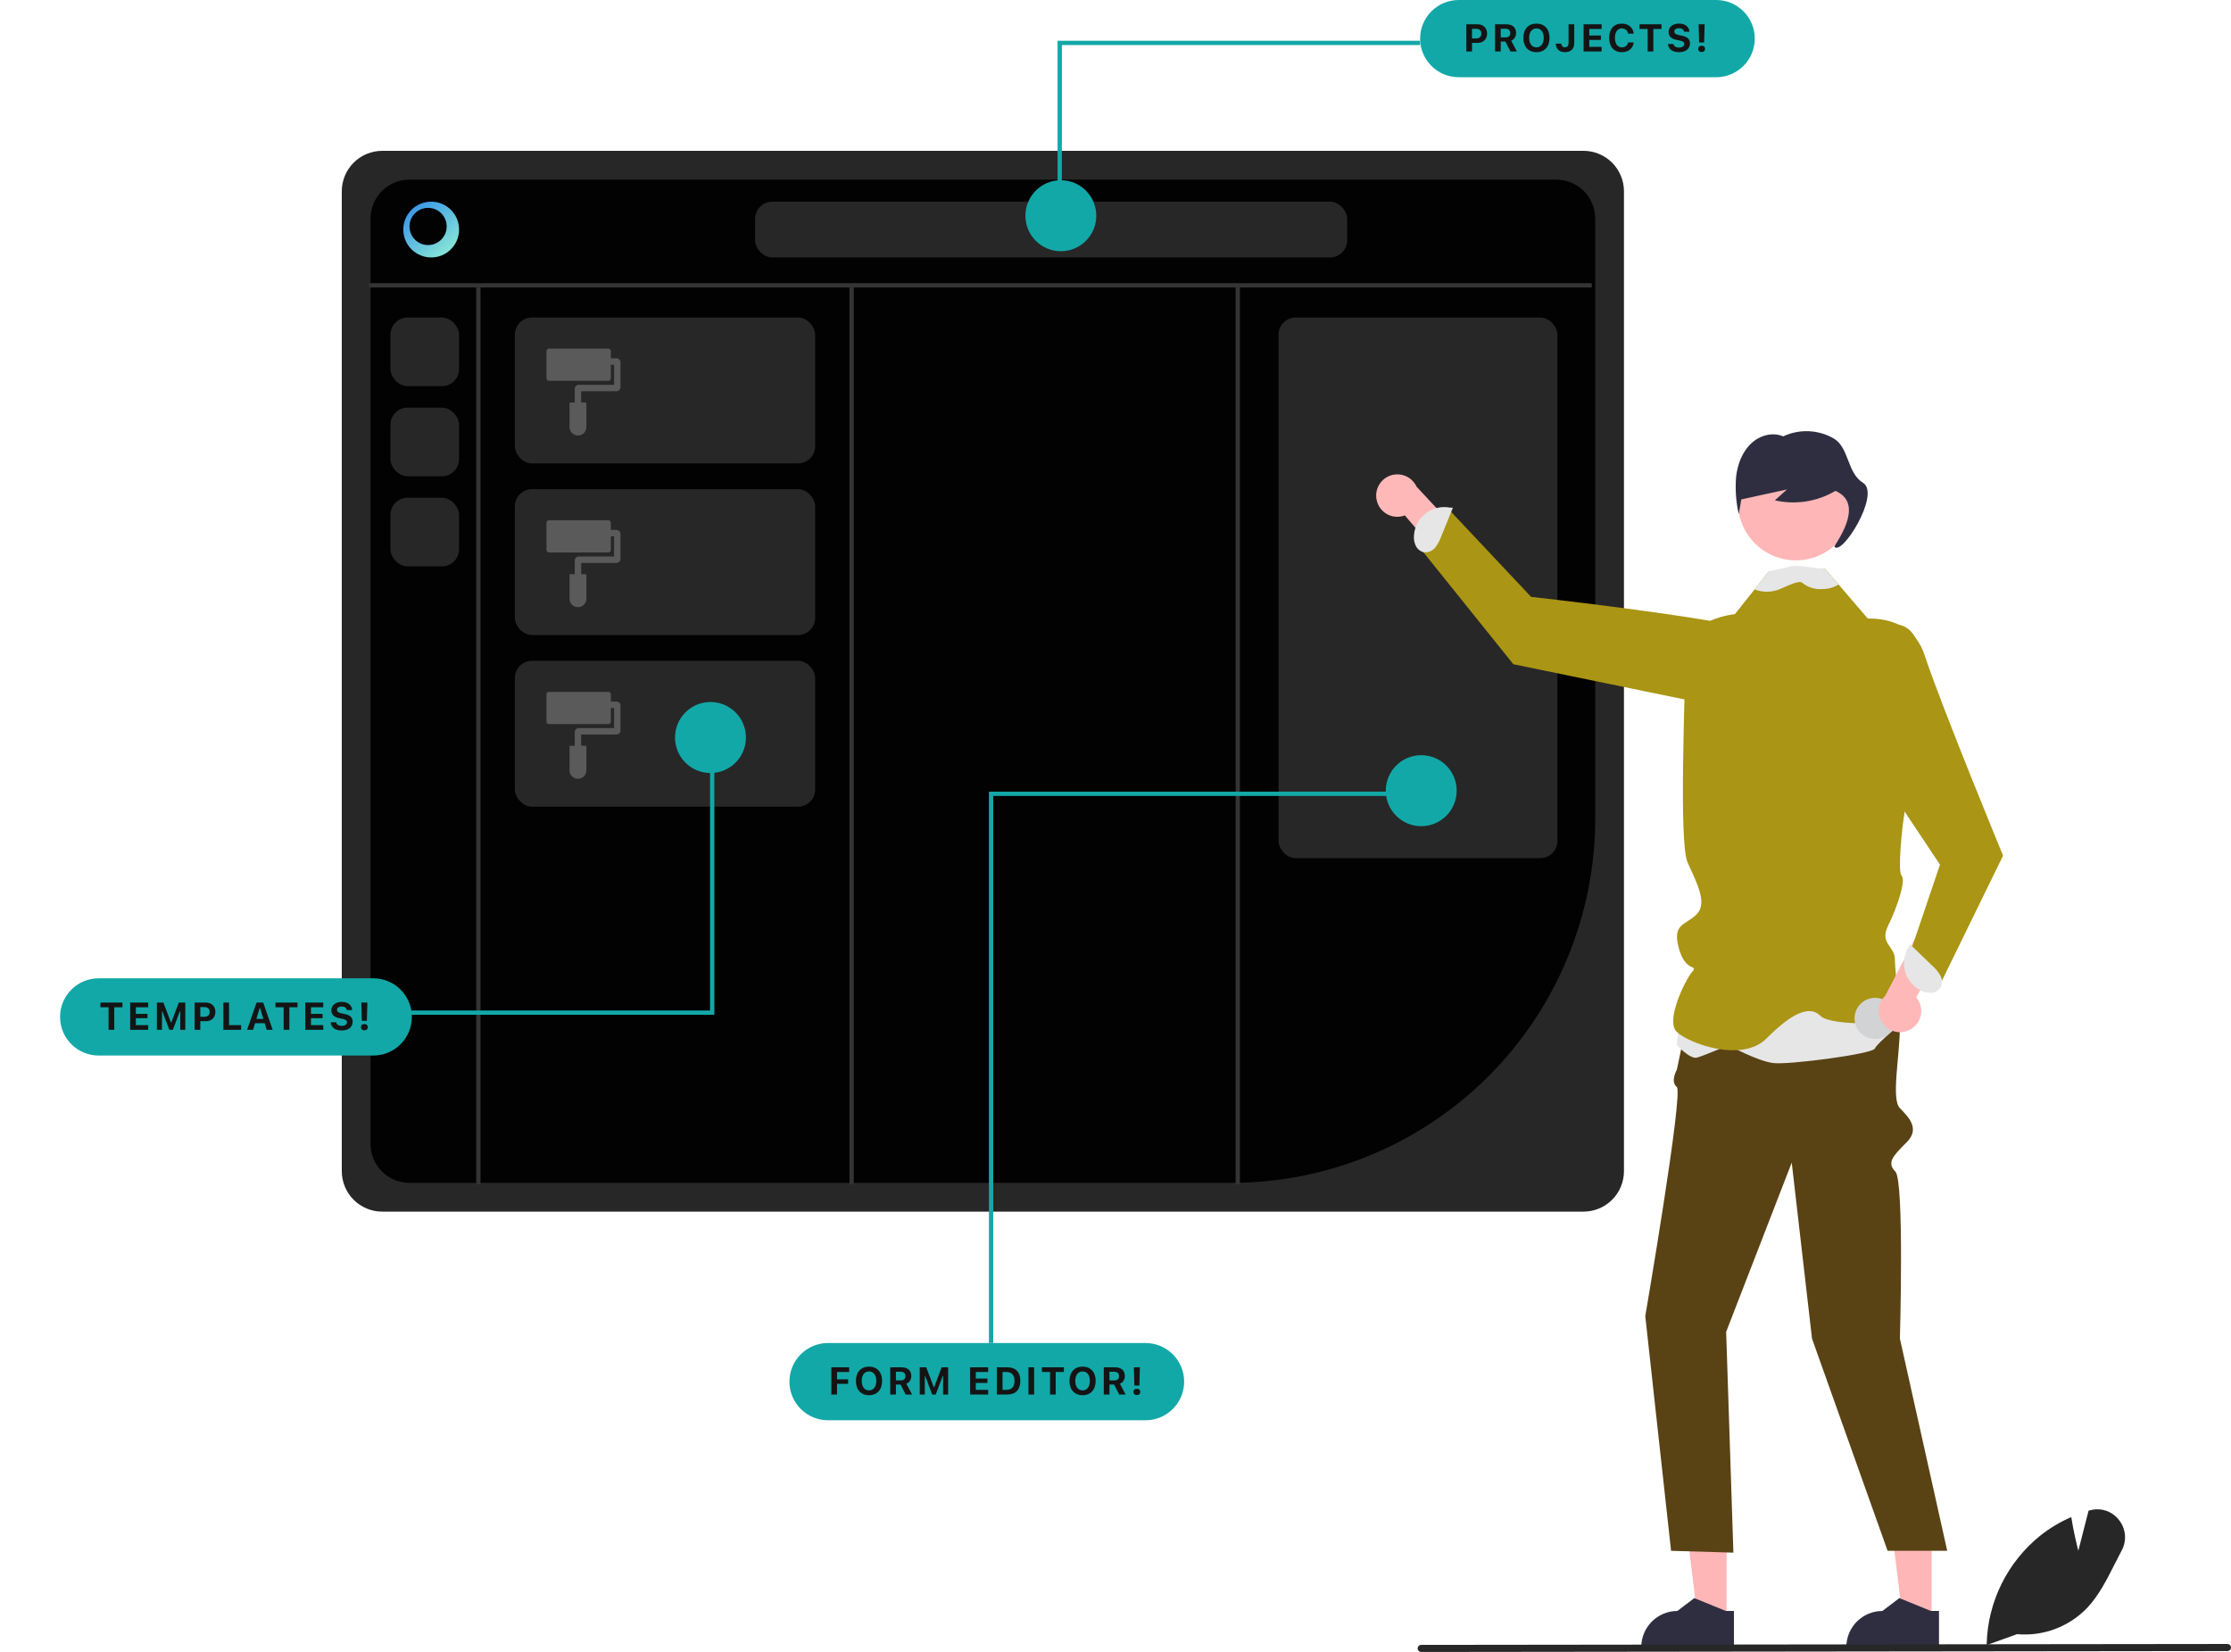 <svg width="520" height="385" viewBox="0 0 520 385" fill="none" xmlns="http://www.w3.org/2000/svg">
<g clip-path="url(#clip0_41113_5083)">
<path d="M369.1 282.375H89.073C86.578 282.372 84.186 281.378 82.422 279.611C80.657 277.844 79.665 275.448 79.662 272.949V44.58C79.665 42.081 80.657 39.685 82.422 37.918C84.186 36.151 86.578 35.157 89.073 35.154H369.1C371.595 35.157 373.987 36.151 375.752 37.918C377.516 39.685 378.509 42.081 378.511 44.58V272.949C378.509 275.448 377.516 277.844 375.752 279.611C373.987 281.378 371.595 282.372 369.1 282.375Z" fill="#272727"/>
<path d="M95.422 41.863C93.019 41.866 90.715 42.824 89.015 44.526C87.316 46.228 86.36 48.536 86.357 50.943V266.592C86.36 268.999 87.316 271.307 89.015 273.009C90.715 274.711 93.019 275.668 95.422 275.671H287.09C309.553 275.646 331.089 266.697 346.973 250.788C362.857 234.879 371.792 213.31 371.817 190.812V50.943C371.815 48.536 370.859 46.228 369.159 44.526C367.46 42.824 365.156 41.866 362.752 41.863L95.422 41.863Z" fill="#020202"/>
<path d="M493.835 354.176C493.052 353.179 491.988 352.439 490.782 352.053C489.575 351.667 488.281 351.651 487.065 352.009L486.799 352.088L484.415 361.41C484.058 360.02 483.294 356.884 482.812 353.814L482.771 353.56L482.534 353.664C480.042 354.768 477.699 356.182 475.561 357.874C471.773 360.917 468.692 364.75 466.533 369.106C464.373 373.462 463.187 378.236 463.056 383.098L463.052 383.277L463.047 383.389L463.363 383.277L470.137 380.852C473.136 381.117 476.156 380.707 478.977 379.654C481.798 378.6 484.348 376.929 486.442 374.762C489.179 371.871 491.056 368.153 492.871 364.554C493.403 363.506 493.947 362.425 494.503 361.385C495.124 360.254 495.392 358.963 495.273 357.678C495.154 356.393 494.653 355.173 493.835 354.176Z" fill="#272727"/>
<path d="M402.442 377.638H395.742L392.555 351.756H402.443L402.442 377.638Z" fill="#FFB6B6"/>
<path d="M402.263 375.446L395.11 372.532L394.905 372.448L390.956 375.446C388.726 375.447 386.587 376.334 385.011 377.914C383.434 379.493 382.548 381.635 382.547 383.868V384.142H404.149V375.446H402.263Z" fill="#2F2E41"/>
<path d="M450.235 377.638H443.536L440.349 351.756H450.237L450.235 377.638Z" fill="#FFB6B6"/>
<path d="M450.057 375.446L442.904 372.532L442.699 372.448L438.749 375.446C436.519 375.447 434.381 376.334 432.804 377.914C431.227 379.493 430.341 381.635 430.341 383.868V384.142H451.942V375.446H450.057Z" fill="#2F2E41"/>
<path d="M434.424 223.082C434.424 223.082 442.827 231.838 442.827 239.033C442.827 246.227 440.726 256.106 442.827 258.268C444.928 260.43 447.554 263.06 444.402 266.216C441.251 269.372 439.676 270.95 441.776 273.054C443.877 275.158 442.827 311.98 442.827 311.98L453.856 361.425H439.961L422.344 311.979L417.617 270.95L402.33 310.401L404.018 361.85L389.492 361.425L383.479 306.719C383.479 306.719 392.407 254.681 390.832 253.347C389.256 252.013 390.832 249.321 390.832 249.321L395.033 229.395L434.424 223.082Z" fill="#594214"/>
<path d="M392.352 232.082L390.776 243.521C390.776 243.521 393.927 246.911 395.503 246.487C397.078 246.063 402.856 243.597 402.856 243.597C402.856 243.597 409.683 247.334 413.36 247.758C417.036 248.182 436.468 245.64 436.994 244.369C437.519 243.098 443.623 238.122 443.623 238.122L441.195 223.608L392.352 232.082Z" fill="#E6E6E6"/>
<path d="M443.522 192.063C443.522 192.063 442.188 203.094 443.238 204.109C444.289 205.119 442.188 211.51 440.087 215.718C437.986 219.926 441.663 220.452 441.663 223.608C441.663 226.764 443.238 238.337 443.238 238.337C443.238 238.337 426.957 239.389 424.331 236.759C421.705 234.129 417.503 236.233 411.726 242.019C405.949 247.805 393.402 243.071 390.776 240.441C388.15 237.811 392.819 228.343 394.394 226.507C395.97 224.671 392.877 226.796 391.301 220.978C389.725 215.161 392.819 215.718 395.445 213.088C398.071 210.458 395.445 205.724 393.344 200.99C391.243 196.255 392.819 161.012 392.819 152.596C392.819 144.18 404.373 143.128 404.373 143.128L408.948 137.368L412.309 133.133L418.895 132.87L419.068 132.865L425.439 132.607L428.533 136.216L435.36 144.18L443.238 145.758C449.541 147.862 447.965 161.012 447.965 161.012L443.522 192.063Z" fill="#AA9514"/>
<path d="M418.57 130.588C426.026 130.588 432.071 124.535 432.071 117.067C432.071 109.599 426.026 103.545 418.57 103.545C411.114 103.545 405.07 109.599 405.07 117.067C405.07 124.535 411.114 130.588 418.57 130.588Z" fill="#FFB6B6"/>
<path d="M434.224 112.518C430.51 110.237 430.986 104.274 427.408 102.191C425.63 101.165 423.63 100.583 421.58 100.497C419.529 100.411 417.488 100.822 415.63 101.696C413.11 100.616 410.091 101.478 408.075 103.428C406.059 105.378 404.967 108.254 404.646 111.147C404.413 114.053 404.622 116.978 405.264 119.822C405.464 118.68 405.664 117.537 405.864 116.394L416.507 114.065C415.565 114.912 414.623 115.76 413.681 116.608C418.501 117.707 423.558 116.915 427.814 114.394C432.447 116.475 431.607 121.147 427.54 127.347C429.116 129.977 438.455 115.117 434.224 112.518Z" fill="#2F2E41"/>
<path d="M428.533 136.216C428.502 136.24 428.471 136.263 428.438 136.284C427.325 136.949 426.052 137.294 424.756 137.283C423.061 137.425 421.377 136.896 420.066 135.811C419.378 135.158 416.642 136.536 414.846 137.299C412.962 138.081 410.849 138.106 408.948 137.368L412.309 133.133L417.849 131.903H419.232L425.439 132.607L428.533 136.216Z" fill="#E6E6E6"/>
<path d="M519.181 384.787L331.256 385C331.148 385.001 331.041 384.98 330.941 384.939C330.841 384.898 330.75 384.838 330.673 384.761C330.596 384.685 330.535 384.595 330.493 384.495C330.451 384.395 330.429 384.288 330.429 384.18C330.428 384.071 330.449 383.964 330.49 383.864C330.531 383.763 330.591 383.672 330.667 383.595C330.743 383.518 330.833 383.457 330.933 383.415C331.033 383.373 331.14 383.351 331.248 383.351H331.256L519.181 383.138C519.399 383.139 519.607 383.226 519.761 383.381C519.914 383.535 520 383.744 520 383.962C520 384.18 519.914 384.39 519.761 384.544C519.607 384.699 519.399 384.786 519.181 384.787Z" fill="#272727"/>
<path d="M437.908 242.055C440.507 241.575 442.226 239.075 441.746 236.472C441.267 233.868 438.771 232.147 436.171 232.627C433.572 233.107 431.853 235.607 432.332 238.211C432.812 240.814 435.308 242.536 437.908 242.055Z" fill="#D1D3D4"/>
<path d="M445.383 239.86C446.002 239.495 446.533 239 446.94 238.408C447.346 237.815 447.618 237.141 447.737 236.432C447.855 235.724 447.817 234.997 447.624 234.305C447.432 233.613 447.091 232.971 446.624 232.425L462.049 205.428L452.999 205.921L439.404 232.082C438.541 232.928 438.017 234.062 437.932 235.269C437.847 236.476 438.208 237.672 438.945 238.631C439.682 239.589 440.744 240.244 441.931 240.471C443.118 240.697 444.346 240.48 445.384 239.86H445.383Z" fill="#FFB8B8"/>
<path d="M428.009 145.232C428.009 145.232 444.346 139.971 448.548 152.596C452.75 165.22 466.874 199.412 466.874 199.412L451.699 230.447L444.872 223.082L452.169 201.516L431.16 169.954L428.009 145.232Z" fill="#AA9514"/>
<path d="M452.22 227.277C451.728 226.444 451.104 225.696 450.373 225.063L445.16 220.039L444.87 220.686C444.336 221.529 443.986 222.475 443.842 223.463C443.698 224.451 443.765 225.458 444.037 226.419C444.309 227.379 444.781 228.271 445.421 229.036C446.061 229.801 446.856 230.422 447.753 230.858C448.518 231.261 449.381 231.439 450.244 231.374C450.673 231.336 451.087 231.198 451.453 230.969C451.818 230.74 452.124 230.428 452.346 230.058C452.549 229.618 452.644 229.136 452.622 228.652C452.6 228.168 452.462 227.697 452.22 227.277Z" fill="#E6E6E6"/>
<line x1="86" y1="66.5" x2="371" y2="66.5" stroke="#343434"/>
<line x1="111.5" y1="276" x2="111.5" y2="67" stroke="#343434"/>
<line x1="198.5" y1="276" x2="198.5" y2="67" stroke="#343434"/>
<line x1="288.5" y1="276" x2="288.5" y2="67" stroke="#343434"/>
<path fill-rule="evenodd" clip-rule="evenodd" d="M100.5 60C104.09 60 107 57.09 107 53.5C107 49.91 104.09 47 100.5 47C96.91 47 94 49.91 94 53.5C94 57.09 96.91 60 100.5 60ZM99.778 57.111C102.171 57.111 104.111 55.171 104.111 52.778C104.111 50.385 102.171 48.444 99.778 48.444C97.385 48.444 95.444 50.385 95.444 52.778C95.444 55.171 97.385 57.111 99.778 57.111Z" fill="url(#paint0_linear_41113_5083)"/>
<rect x="91" y="74" width="16" height="16" rx="4" fill="#272727"/>
<rect x="120" y="74" width="70" height="34" rx="4" fill="#272727"/>
<rect x="120" y="114" width="70" height="34" rx="4" fill="#272727"/>
<rect x="298" y="74" width="65" height="126" rx="4" fill="#272727"/>
<rect x="176" y="47" width="138" height="13" rx="4" fill="#272727"/>
<rect x="120" y="154" width="70" height="34" rx="4" fill="#272727"/>
<rect x="91" y="95" width="16" height="16" rx="4" fill="#272727"/>
<rect x="91" y="116" width="16" height="16" rx="4" fill="#272727"/>
<path d="M165.6 180.156C170.162 180.156 173.861 176.452 173.861 171.882C173.861 167.312 170.162 163.608 165.6 163.608C161.037 163.608 157.339 167.312 157.339 171.882C157.339 176.452 161.037 180.156 165.6 180.156Z" fill="#13A8A8"/>
<path d="M247.261 58.548C251.823 58.548 255.522 54.843 255.522 50.274C255.522 45.704 251.823 42 247.261 42C242.699 42 239 45.704 239 50.274C239 54.843 242.699 58.548 247.261 58.548Z" fill="#13A8A8"/>
<path d="M331 9C331 4.029 335.029 0 340 0H400C404.971 0 409 4.029 409 9C409 13.971 404.971 18 400 18H340C335.029 18 331 13.971 331 9Z" fill="#13A8A8"/>
<path d="M341.769 12H343.096V10.001H344.384C345.72 10.001 346.612 9.139 346.612 7.834V7.825C346.612 6.52 345.72 5.659 344.384 5.659H341.769V12ZM344.059 6.709C344.819 6.709 345.267 7.109 345.267 7.83V7.838C345.267 8.559 344.819 8.963 344.059 8.963H343.096V6.709H344.059ZM348.463 12H349.791V9.68H350.876L352.058 12H353.561L352.225 9.482C352.95 9.196 353.372 8.498 353.372 7.685V7.676C353.372 6.428 352.546 5.659 351.105 5.659H348.463V12ZM349.791 8.713V6.696H350.942C351.606 6.696 352.014 7.091 352.014 7.702V7.711C352.014 8.335 351.623 8.713 350.96 8.713H349.791ZM358.115 12.163C359.988 12.163 361.165 10.879 361.165 8.832V8.823C361.165 6.775 359.983 5.496 358.115 5.496C356.248 5.496 355.061 6.771 355.061 8.823V8.832C355.061 10.879 356.23 12.163 358.115 12.163ZM358.115 11.038C357.07 11.038 356.415 10.172 356.415 8.832V8.823C356.415 7.478 357.083 6.621 358.115 6.621C359.144 6.621 359.812 7.478 359.812 8.823V8.832C359.812 10.172 359.148 11.038 358.115 11.038ZM364.762 12.163C366.133 12.163 366.928 11.385 366.928 10.049V5.659H365.601V10.04C365.601 10.677 365.307 11.016 364.744 11.016C364.225 11.016 363.935 10.673 363.909 10.185V10.159H362.621V10.194C362.657 11.385 363.452 12.163 364.762 12.163ZM369.101 12H373.302V10.906H370.428V9.302H373.139V8.282H370.428V6.753H373.302V5.659H369.101V12ZM378.023 12.163C379.552 12.163 380.638 11.257 380.774 9.93L380.778 9.882H379.486L379.478 9.917C379.337 10.594 378.788 11.038 378.027 11.038C377.025 11.038 376.406 10.194 376.406 8.832V8.823C376.406 7.46 377.025 6.621 378.023 6.621C378.779 6.621 379.346 7.104 379.482 7.816V7.847H380.774V7.794C380.651 6.454 379.526 5.496 378.023 5.496C376.182 5.496 375.048 6.766 375.048 8.823V8.832C375.048 10.888 376.186 12.163 378.023 12.163ZM384.036 12H385.363V6.753H387.266V5.659H382.134V6.753H384.036V12ZM391.337 12.163C392.919 12.163 393.895 11.367 393.895 10.11V10.106C393.895 9.117 393.31 8.581 391.97 8.304L391.298 8.168C390.551 8.014 390.243 7.768 390.243 7.355V7.351C390.243 6.876 390.678 6.577 391.333 6.573C392.001 6.573 392.44 6.889 392.515 7.342L392.524 7.395H393.772L393.767 7.337C393.684 6.278 392.814 5.496 391.333 5.496C389.927 5.496 388.916 6.274 388.916 7.452V7.456C388.916 8.418 389.483 9.034 390.801 9.302L391.469 9.438C392.256 9.601 392.568 9.834 392.568 10.251V10.255C392.568 10.743 392.08 11.082 391.372 11.082C390.63 11.082 390.116 10.761 390.067 10.286L390.063 10.242H388.784L388.788 10.312C388.863 11.438 389.821 12.163 391.337 12.163ZM396.028 9.908H397.201L397.32 5.654H395.914L396.028 9.908ZM396.617 12.127C397.113 12.127 397.416 11.846 397.416 11.394C397.416 10.937 397.113 10.655 396.617 10.655C396.124 10.655 395.817 10.937 395.817 11.394C395.817 11.846 396.124 12.127 396.617 12.127Z" fill="#141414"/>
<path d="M184 322C184 317.029 188.029 313 193 313H267C271.971 313 276 317.029 276 322C276 326.971 271.971 331 267 331H193C188.029 331 184 326.971 184 322Z" fill="#13A8A8"/>
<path d="M193.769 325H195.096V322.504H197.676V321.454H195.096V319.753H197.922V318.659H193.769V325ZM202.551 325.163C204.423 325.163 205.601 323.879 205.601 321.832V321.823C205.601 319.775 204.419 318.496 202.551 318.496C200.683 318.496 199.497 319.771 199.497 321.823V321.832C199.497 323.879 200.666 325.163 202.551 325.163ZM202.551 324.038C201.505 324.038 200.85 323.172 200.85 321.832V321.823C200.85 320.478 201.518 319.621 202.551 319.621C203.579 319.621 204.247 320.478 204.247 321.823V321.832C204.247 323.172 203.584 324.038 202.551 324.038ZM207.492 325H208.819V322.68H209.905L211.087 325H212.59L211.254 322.482C211.979 322.196 212.401 321.498 212.401 320.685V320.676C212.401 319.428 211.574 318.659 210.133 318.659H207.492V325ZM208.819 321.713V319.696H209.97C210.634 319.696 211.043 320.091 211.043 320.702V320.711C211.043 321.335 210.652 321.713 209.988 321.713H208.819ZM214.371 325H215.553V320.685H215.641L217.267 325H218.098L219.723 320.685H219.811V325H220.994V318.659H219.473L217.724 323.299H217.645L215.891 318.659H214.371V325ZM226.116 325H230.317V323.906H227.443V322.302H230.155V321.282H227.443V319.753H230.317V318.659H226.116V325ZM232.345 325H234.841C236.739 325 237.816 323.84 237.816 321.792V321.783C237.816 319.797 236.726 318.659 234.841 318.659H232.345V325ZM233.672 323.906V319.753H234.63C235.781 319.753 236.463 320.5 236.463 321.805V321.814C236.463 323.167 235.803 323.906 234.63 323.906H233.672ZM239.707 325H241.035V318.659H239.707V325ZM244.741 325H246.068V319.753H247.971V318.659H242.838V319.753H244.741V325ZM252.327 325.163C254.199 325.163 255.377 323.879 255.377 321.832V321.823C255.377 319.775 254.195 318.496 252.327 318.496C250.46 318.496 249.273 319.771 249.273 321.823V321.832C249.273 323.879 250.442 325.163 252.327 325.163ZM252.327 324.038C251.281 324.038 250.627 323.172 250.627 321.832V321.823C250.627 320.478 251.295 319.621 252.327 319.621C253.356 319.621 254.024 320.478 254.024 321.823V321.832C254.024 323.172 253.36 324.038 252.327 324.038ZM257.268 325H258.595V322.68H259.681L260.863 325H262.366L261.03 322.482C261.755 322.196 262.177 321.498 262.177 320.685V320.676C262.177 319.428 261.351 318.659 259.909 318.659H257.268V325ZM258.595 321.713V319.696H259.747C260.41 319.696 260.819 320.091 260.819 320.702V320.711C260.819 321.335 260.428 321.713 259.764 321.713H258.595ZM264.393 322.908H265.567L265.685 318.654H264.279L264.393 322.908ZM264.982 325.127C265.479 325.127 265.782 324.846 265.782 324.394C265.782 323.937 265.479 323.655 264.982 323.655C264.49 323.655 264.182 323.937 264.182 324.394C264.182 324.846 264.49 325.127 264.982 325.127Z" fill="#141414"/>
<path d="M166 176V236H91" stroke="#13A8A8"/>
<path d="M231 313L231 185L326 185" stroke="#13A8A8"/>
<path d="M247 47L247 10L331 10" stroke="#13A8A8"/>
<path d="M14 237C14 232.029 18.029 228 23 228H87C91.971 228 96 232.029 96 237C96 241.971 91.971 246 87 246H23C18.029 246 14 241.971 14 237Z" fill="#13A8A8"/>
<path d="M25.307 240H26.634V234.753H28.537V233.659H23.404V234.753H25.307V240ZM30.34 240H34.542V238.906H31.668V237.302H34.379V236.282H31.668V234.753H34.542V233.659H30.34V240ZM36.569 240H37.751V235.685H37.839L39.465 240H40.296L41.922 235.685H42.01V240H43.192V233.659H41.671L39.922 238.299H39.843L38.09 233.659H36.569V240ZM45.364 240H46.691V238H47.979C49.315 238 50.207 237.139 50.207 235.834V235.825C50.207 234.52 49.315 233.659 47.979 233.659H45.364V240ZM47.654 234.709C48.414 234.709 48.862 235.109 48.862 235.83V235.838C48.862 236.559 48.414 236.963 47.654 236.963H46.691V234.709H47.654ZM52.059 240H56.207V238.906H53.386V233.659H52.059V240ZM57.589 240H58.981L59.452 238.462H61.689L62.159 240H63.556L61.35 233.659H59.79L57.589 240ZM60.533 234.924H60.612L61.385 237.469H59.755L60.533 234.924ZM66.115 240H67.443V234.753H69.345V233.659H64.213V234.753H66.115V240ZM71.149 240H75.35V238.906H72.476V237.302H75.187V236.282H72.476V234.753H75.35V233.659H71.149V240ZM79.645 240.163C81.227 240.163 82.203 239.367 82.203 238.11V238.106C82.203 237.117 81.618 236.581 80.278 236.304L79.605 236.168C78.858 236.014 78.551 235.768 78.551 235.355V235.351C78.551 234.876 78.986 234.577 79.641 234.573C80.309 234.573 80.748 234.889 80.823 235.342L80.832 235.395H82.08L82.075 235.337C81.992 234.278 81.121 233.496 79.641 233.496C78.234 233.496 77.224 234.274 77.224 235.452V235.456C77.224 236.418 77.79 237.034 79.109 237.302L79.777 237.438C80.563 237.601 80.876 237.833 80.876 238.251V238.255C80.876 238.743 80.388 239.082 79.68 239.082C78.938 239.082 78.423 238.761 78.375 238.286L78.371 238.242H77.092L77.096 238.312C77.171 239.438 78.129 240.163 79.645 240.163ZM84.335 237.908H85.509L85.627 233.654H84.221L84.335 237.908ZM84.924 240.127C85.421 240.127 85.724 239.846 85.724 239.394C85.724 238.937 85.421 238.655 84.924 238.655C84.432 238.655 84.125 238.937 84.125 239.394C84.125 239.846 84.432 240.127 84.924 240.127Z" fill="#141414"/>
<path d="M320.851 116.46C320.987 117.165 321.276 117.833 321.697 118.414C322.119 118.996 322.662 119.478 323.29 119.827C323.917 120.176 324.613 120.382 325.329 120.432C326.045 120.482 326.763 120.375 327.433 120.117L347.677 143.704L350.24 134.997L330.17 113.417C329.662 112.319 328.771 111.445 327.663 110.961C326.556 110.478 325.31 110.418 324.161 110.793C323.012 111.168 322.041 111.952 321.431 112.996C320.821 114.041 320.615 115.273 320.851 116.46L320.851 116.46Z" fill="#FFB8B8"/>
<path d="M417.971 161.002C417.971 161.002 420.828 149.725 407.664 146.492C394.5 143.259 356.871 139.105 356.871 139.105L337.855 118.894L331.411 128.267L352.729 154.8L403.241 165.191L417.971 161.002Z" fill="#AA9514"/>
<path d="M334.543 127.576C335.134 126.81 335.596 125.952 335.911 125.037L338.638 118.326L337.93 118.296C336.951 118.112 335.943 118.136 334.974 118.369C334.005 118.602 333.095 119.037 332.306 119.646C331.516 120.255 330.863 121.025 330.391 121.904C329.919 122.783 329.638 123.753 329.566 124.748C329.477 125.61 329.631 126.479 330.012 127.256C330.206 127.642 330.488 127.976 330.835 128.231C331.183 128.486 331.586 128.655 332.011 128.725C332.494 128.751 332.976 128.66 333.417 128.46C333.858 128.26 334.244 127.957 334.543 127.576Z" fill="#E6E6E6"/>
<path d="M331.261 192.548C335.823 192.548 339.522 188.843 339.522 184.274C339.522 179.704 335.823 176 331.261 176C326.699 176 323 179.704 323 184.274C323 188.843 326.699 192.548 331.261 192.548Z" fill="#13A8A8"/>
<path d="M143.688 83.5H142.375V81.812C142.375 81.501 142.124 81.25 141.812 81.25H127.938C127.626 81.25 127.375 81.501 127.375 81.812V88.188C127.375 88.499 127.626 88.75 127.938 88.75H141.812C142.124 88.75 142.375 88.499 142.375 88.188V85H143.125V89.688H134.898C134.38 89.688 133.961 90.107 133.961 90.625V93.812H132.93C132.827 93.812 132.742 93.897 132.742 94V99.344C132.742 99.37 132.747 99.395 132.756 99.416C132.747 99.454 132.742 99.491 132.742 99.531C132.742 100.619 133.623 101.5 134.711 101.5C135.798 101.5 136.68 100.619 136.68 99.531C136.68 99.491 136.675 99.454 136.666 99.416C136.675 99.393 136.68 99.37 136.68 99.344V94C136.68 93.897 136.595 93.812 136.492 93.812H135.461V91.188H143.688C144.205 91.188 144.625 90.768 144.625 90.25V84.438C144.625 83.919 144.205 83.5 143.688 83.5Z" fill="#5A5A5A"/>
<path d="M143.688 163.5H142.375V161.812C142.375 161.501 142.124 161.25 141.812 161.25H127.938C127.626 161.25 127.375 161.501 127.375 161.812V168.188C127.375 168.499 127.626 168.75 127.938 168.75H141.812C142.124 168.75 142.375 168.499 142.375 168.188V165H143.125V169.688H134.898C134.38 169.688 133.961 170.107 133.961 170.625V173.812H132.93C132.827 173.812 132.742 173.897 132.742 174V179.344C132.742 179.37 132.747 179.395 132.756 179.416C132.747 179.454 132.742 179.491 132.742 179.531C132.742 180.619 133.623 181.5 134.711 181.5C135.798 181.5 136.68 180.619 136.68 179.531C136.68 179.491 136.675 179.454 136.666 179.416C136.675 179.393 136.68 179.37 136.68 179.344V174C136.68 173.897 136.595 173.812 136.492 173.812H135.461V171.188H143.688C144.205 171.188 144.625 170.768 144.625 170.25V164.438C144.625 163.92 144.205 163.5 143.688 163.5Z" fill="#5A5A5A"/>
<path d="M143.688 123.5H142.375V121.812C142.375 121.501 142.124 121.25 141.812 121.25H127.938C127.626 121.25 127.375 121.501 127.375 121.812V128.188C127.375 128.499 127.626 128.75 127.938 128.75H141.812C142.124 128.75 142.375 128.499 142.375 128.188V125H143.125V129.688H134.898C134.38 129.688 133.961 130.107 133.961 130.625V133.812H132.93C132.827 133.812 132.742 133.897 132.742 134V139.344C132.742 139.37 132.747 139.395 132.756 139.416C132.747 139.454 132.742 139.491 132.742 139.531C132.742 140.619 133.623 141.5 134.711 141.5C135.798 141.5 136.68 140.619 136.68 139.531C136.68 139.491 136.675 139.454 136.666 139.416C136.675 139.393 136.68 139.37 136.68 139.344V134C136.68 133.897 136.595 133.812 136.492 133.812H135.461V131.188H143.688C144.205 131.188 144.625 130.768 144.625 130.25V124.438C144.625 123.92 144.205 123.5 143.688 123.5Z" fill="#5A5A5A"/>
</g>
<defs>
<linearGradient id="paint0_linear_41113_5083" x1="96.383" y1="48.473" x2="104.487" y2="58.202" gradientUnits="userSpaceOnUse">
<stop stop-color="#3C9AE8"/>
<stop offset="1" stop-color="#84E2D8"/>
</linearGradient>
<clipPath id="clip0_41113_5083">
<rect width="520" height="385" fill="white"/>
</clipPath>
</defs>
</svg>
